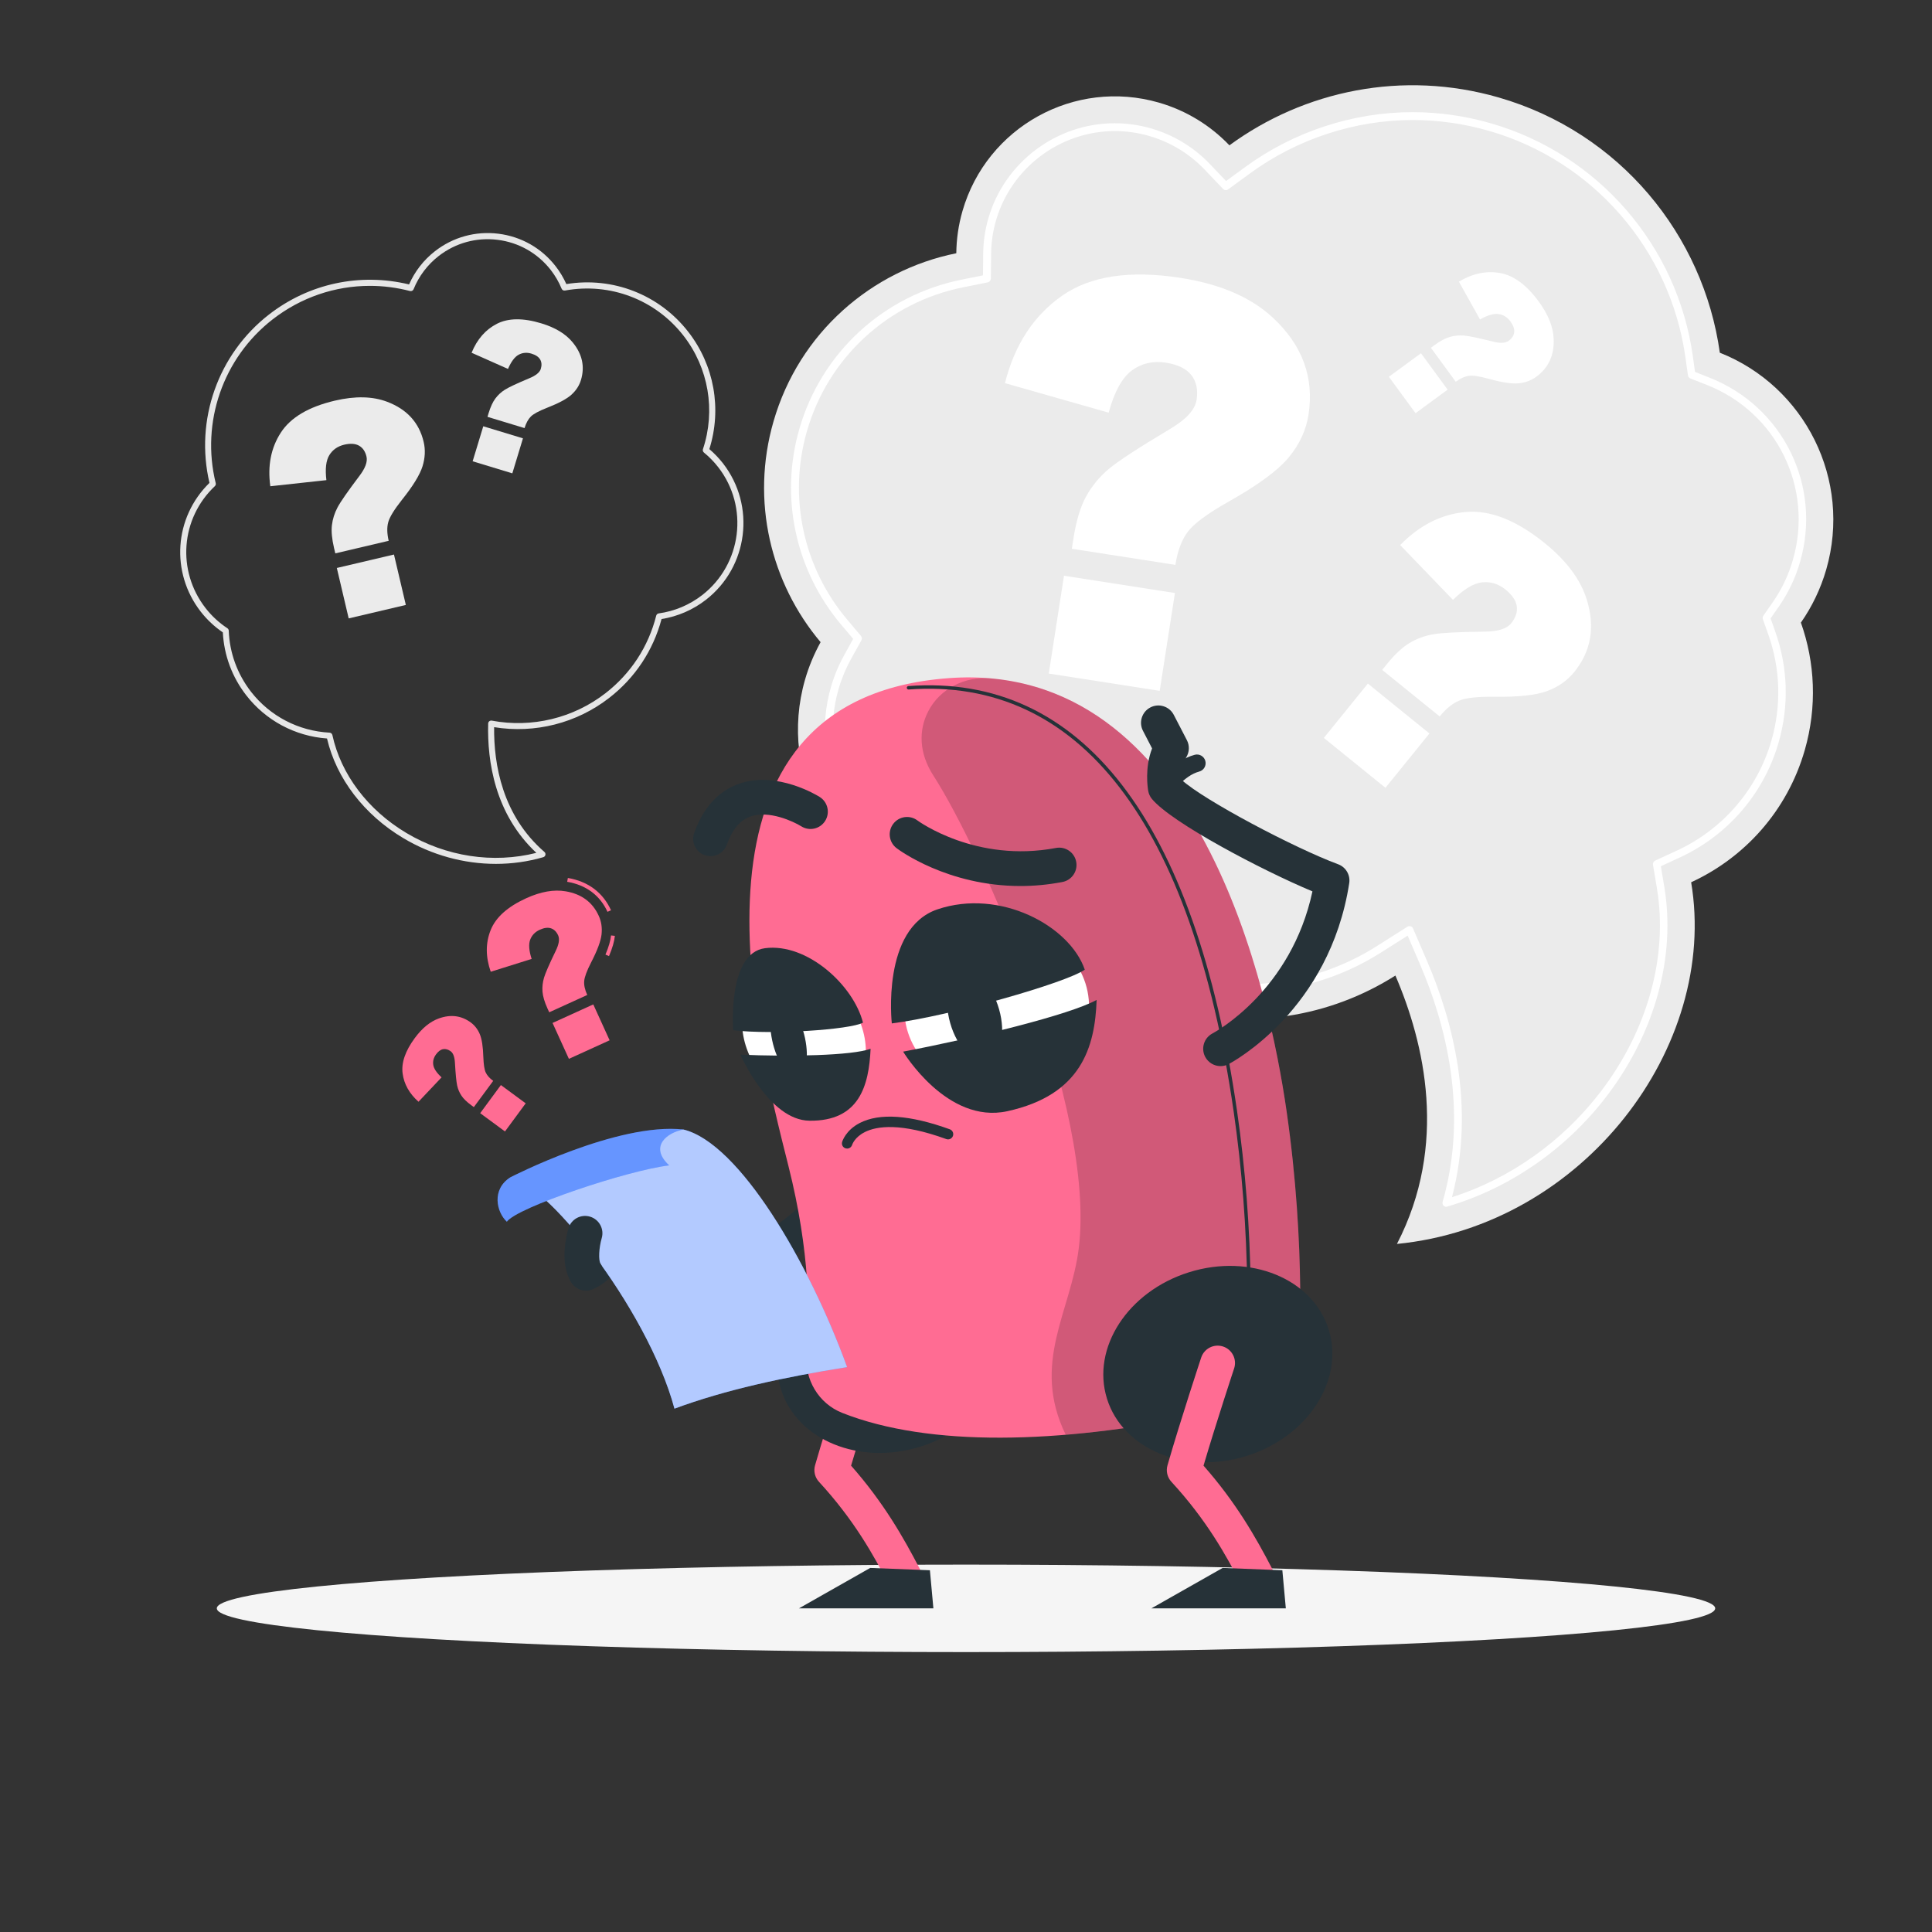 <svg xmlns="http://www.w3.org/2000/svg" xmlns:xlink="http://www.w3.org/1999/xlink" version="1.1" x="0px" y="0px" viewBox="0 0 500 500" style="enable-background:new 0 0 500 500;" xml:space="preserve">
<rect x="0" y="0" width="500" height="500" fill="#333333" stroke="none"/>
<style type="text/css">
	.st0{fill:#EBEBEB;}
	.st1{fill:#FFFFFF;}
	.st2{fill:#E6E6E6;}
	.st3{display:none;}
	.st4{display:inline;}
	.st5{fill:#407BFF;}
	.st6{opacity:0.9;fill:#FFFFFF;}
	.st7{fill:#F5F5F5;}
	.st8{fill:#FF6C93;}
	.st9{fill:#263238;}
	.st10{opacity:0.18;}
	.st11{opacity:0.6;fill:#FFFFFF;}
	.st12{opacity:0.2;fill:#FFFFFF;}
</style>
<g id="Background_Complete">
	<g>
		<g>
			<g>
				<path class="st0" d="M467.06,194.17c3.25-11.28,2.66-22.76-0.99-33.04c2.85-4.08,5.1-8.69,6.56-13.74      c6.7-23.22-5.51-47.4-27.54-56.11c-4.25-30.42-25.84-57-57.25-66.06c-24.84-7.16-50.31-1.78-69.67,12.39      c-4.85-5.07-11.05-8.98-18.27-11.06c-21.78-6.28-44.53,6.28-50.81,28.06c-1.05,3.64-1.56,7.31-1.6,10.93      c-21.92,4.42-40.69,20.57-47.31,43.54c-5.95,20.63-0.68,41.84,12.19,57.11c-1.66,3.01-3.03,6.24-4.02,9.68      c-7.13,24.73,7.13,50.55,31.86,57.68c8.15,2.35,16.42,2.36,24.1,0.46c9.09,12.53,22.26,22.25,38.28,26.87      c20.63,5.95,41.74,2.25,58.54-8.41c7.52,17.49,13.7,43.73,0.4,69.46c48.34-4.74,83.26-51.11,76.14-93.6      C451.46,221.98,462.52,209.91,467.06,194.17z"/>
				<path class="st1" d="M374.32,312.33c-0.26,0-0.52-0.1-0.71-0.29c-0.26-0.26-0.36-0.63-0.26-0.99c6.81-23.72,0.6-46.46-5.8-61.36      l-3.25-7.55l-6.94,4.4c-10.47,6.65-22.52,10.16-34.83,10.16c-6.07,0-12.13-0.86-18.02-2.56c-14.03-4.05-25.98-12.44-34.56-24.26      l-2.77-3.82l-4.58,1.14c-6.72,1.67-13.79,1.54-20.48-0.39c-10.16-2.93-18.57-9.64-23.69-18.9c-5.11-9.26-6.31-19.95-3.38-30.12      c0.82-2.84,1.97-5.61,3.42-8.23l2.33-4.22l-3.11-3.68c-11.86-14.07-15.91-33.01-10.82-50.66c5.7-19.75,21.78-34.55,41.97-38.62      l5.55-1.12l0.06-5.67c0.03-3.08,0.48-6.13,1.33-9.07c4.18-14.5,17.63-24.62,32.69-24.62c3.18,0,6.36,0.45,9.45,1.34      c5.77,1.67,11.01,4.84,15.15,9.17l4.24,4.44l4.95-3.62c12.52-9.16,27.89-14.2,43.28-14.2c6.84,0,13.67,0.97,20.31,2.89      c27.75,8,48.26,31.67,52.26,60.3l0.56,4.04l3.8,1.5c19,7.51,29.06,28,23.39,47.66c-1.21,4.18-3.08,8.1-5.57,11.67l-2.06,2.95      l1.2,3.4c3.31,9.31,3.6,19.26,0.86,28.76c-3.8,13.16-13.13,24-25.6,29.74l-4.86,2.24l0.88,5.28      c3.04,18.13-2.42,37.93-14.98,54.33c-10.46,13.66-25.08,23.77-41.18,28.47C374.51,312.32,374.41,312.33,374.32,312.33z       M364.77,239.68c0.1,0,0.2,0.01,0.3,0.04c0.28,0.09,0.51,0.29,0.62,0.56l3.71,8.63c6.38,14.83,12.55,37.29,6.37,60.93      c15.01-4.79,28.6-14.41,38.43-27.24c12.22-15.96,17.54-35.2,14.6-52.78l-1.01-6.03c-0.07-0.45,0.16-0.88,0.57-1.07l5.56-2.56      c11.95-5.5,20.88-15.88,24.52-28.48c2.62-9.1,2.34-18.62-0.83-27.54l-1.38-3.88c-0.11-0.3-0.06-0.64,0.12-0.91l2.36-3.38      c2.37-3.39,4.15-7.12,5.29-11.08c5.38-18.66-4.16-38.11-22.2-45.24l-4.34-1.71c-0.33-0.13-0.57-0.43-0.62-0.79l-0.65-4.62      c-3.89-27.85-23.84-50.88-50.83-58.66c-6.46-1.86-13.11-2.81-19.76-2.81c-14.98,0-29.93,4.91-42.1,13.81l-5.66,4.14      c-0.41,0.3-0.97,0.25-1.31-0.12l-4.85-5.07c-3.9-4.08-8.83-7.06-14.26-8.63c-2.91-0.84-5.9-1.27-8.9-1.27      c-14.18,0-26.84,9.53-30.77,23.18c-0.8,2.77-1.22,5.64-1.25,8.53l-0.07,6.47c-0.01,0.47-0.34,0.88-0.8,0.97l-6.35,1.28      c-19.46,3.92-34.95,18.18-40.44,37.21c-4.9,17.01-1.01,35.25,10.43,48.81l3.55,4.21c0.27,0.32,0.31,0.77,0.11,1.13l-2.67,4.82      c-1.38,2.49-2.47,5.12-3.25,7.82c-2.78,9.65-1.64,19.8,3.21,28.59c4.86,8.79,12.84,15.16,22.49,17.95      c6.35,1.83,13.06,1.95,19.44,0.37l5.24-1.3c0.39-0.1,0.81,0.05,1.05,0.38l3.17,4.37c8.31,11.46,19.89,19.59,33.49,23.51      c5.71,1.65,11.59,2.48,17.47,2.48c11.93,0,23.6-3.41,33.76-9.85l7.93-5.03C364.39,239.73,364.58,239.68,364.77,239.68z"/>
			</g>
			<g>
				<path class="st1" d="M304.19,146.19l-26.8-4.17l0.42-2.68c0.71-4.56,1.8-8.18,3.28-10.87c1.48-2.68,3.42-5.04,5.83-7.08      c2.41-2.03,7.65-5.45,15.72-10.27c4.29-2.51,6.64-5.06,7.04-7.64c0.4-2.59-0.05-4.72-1.35-6.39c-1.31-1.67-3.51-2.75-6.61-3.23      c-3.34-0.52-6.27,0.16-8.8,2.02c-2.53,1.87-4.53,5.51-6,10.92l-26.84-7.65c2.51-9.92,7.42-17.45,14.75-22.59      c7.33-5.15,17.57-6.69,30.74-4.64c10.25,1.6,18.19,5.03,23.83,10.28c7.66,7.12,10.74,15.5,9.24,25.13      c-0.62,4-2.33,7.68-5.12,11.05c-2.79,3.37-8.01,7.21-15.66,11.5c-5.34,3.02-8.8,5.58-10.4,7.66      C305.85,139.64,304.76,142.52,304.19,146.19z M275.36,149l28.71,4.47l-3.94,25.32l-28.71-4.47L275.36,149z"/>
			</g>
			<g>
				<path class="st1" d="M372.59,185.42l-14.88-12.05l1.21-1.49c2.05-2.53,4-4.36,5.86-5.47c1.85-1.11,3.88-1.86,6.07-2.25      c2.19-0.39,6.61-0.62,13.24-0.69c3.51-0.01,5.85-0.73,7.01-2.17c1.16-1.44,1.64-2.9,1.44-4.38c-0.2-1.48-1.17-2.92-2.89-4.32      c-1.85-1.5-3.88-2.13-6.09-1.89c-2.21,0.24-4.72,1.75-7.53,4.54l-13.67-14.19c5.05-5.16,10.72-8.02,17.02-8.56      c6.3-0.54,13.1,2.15,20.41,8.07c5.69,4.61,9.32,9.52,10.9,14.73c2.15,7.06,1.06,13.27-3.28,18.62c-1.8,2.22-4.15,3.86-7.04,4.93      c-2.9,1.07-7.45,1.56-13.64,1.47c-4.33-0.05-7.35,0.28-9.07,0.99C375.93,182.02,374.24,183.39,372.59,185.42z M354,176.91      l15.94,12.91l-11.39,14.06l-15.94-12.91L354,176.91z"/>
			</g>
			<g>
				<path class="st1" d="M376.75,98.8l-6.44-8.8l0.88-0.64c1.5-1.1,2.84-1.82,4.02-2.16c1.18-0.34,2.4-0.46,3.67-0.36      c1.26,0.11,3.73,0.62,7.39,1.54c1.93,0.5,3.32,0.45,4.17-0.18c0.85-0.62,1.32-1.36,1.43-2.2c0.1-0.85-0.22-1.78-0.96-2.8      c-0.8-1.1-1.83-1.74-3.08-1.92c-1.25-0.19-2.85,0.28-4.8,1.4l-5.47-9.79c3.53-2.11,7.06-2.86,10.61-2.24      c3.55,0.62,6.9,3.08,10.06,7.4c2.46,3.36,3.75,6.59,3.86,9.69c0.16,4.2-1.34,7.46-4.51,9.77c-1.31,0.96-2.84,1.52-4.59,1.69      c-1.75,0.17-4.32-0.22-7.72-1.17c-2.38-0.65-4.09-0.91-5.14-0.77C379.08,97.41,377.96,97.92,376.75,98.8z M367.75,91.42      l6.9,9.42l-8.31,6.09l-6.9-9.42L367.75,91.42z"/>
			</g>
		</g>
		<g>
			<g>
				<path class="st2" d="M128.34,223.57c-8.27,0-16.59-2.26-23.96-6.66c-10.15-6.05-17.32-15.42-19.75-25.79      c-8.24-0.59-15.83-4.64-20.89-11.16c-3.67-4.72-5.76-10.34-6.07-16.3c-2.17-1.48-4.09-3.28-5.71-5.35      c-7.89-10.15-6.9-24.4,2.25-33.34c-3.81-16.26,2.2-33.31,15.39-43.56c10.35-8.04,23.53-10.87,36.27-7.8      c1.48-3.38,3.79-6.34,6.71-8.61c4.69-3.65,10.53-5.25,16.43-4.51c5.9,0.74,11.16,3.73,14.8,8.43c1.1,1.41,2.02,2.96,2.76,4.6      c12.03-1.97,24.08,2.73,31.57,12.38c6.7,8.62,8.72,19.92,5.44,30.33c1.31,1.12,2.5,2.36,3.54,3.7      c8.51,10.95,6.53,26.79-4.43,35.3c-3.34,2.6-7.3,4.31-11.48,4.98c-2.18,8.16-6.85,15.21-13.54,20.4      c-8.44,6.56-19.25,9.3-29.79,7.58c-0.11,9.71,2.15,22.88,13.02,32.3c0.22,0.19,0.31,0.48,0.25,0.76      c-0.06,0.28-0.27,0.51-0.55,0.59C136.62,223,132.48,223.57,128.34,223.57z M95.73,73.98c-9.03,0-17.84,2.98-25.18,8.68      c-12.82,9.97-18.6,26.61-14.72,42.39c0.07,0.27-0.02,0.56-0.22,0.76c-8.86,8.36-9.9,21.92-2.42,31.55      c1.59,2.05,3.5,3.81,5.66,5.23c0.21,0.14,0.34,0.37,0.35,0.63c0.22,5.77,2.22,11.23,5.76,15.8      c4.91,6.32,12.32,10.18,20.33,10.59c0.35,0.02,0.65,0.27,0.73,0.62c2.21,10.17,9.19,19.41,19.16,25.35      c10.28,6.13,22.45,7.97,33.63,5.14c-10.73-10.04-12.73-23.66-12.47-33.47c0.01-0.23,0.11-0.45,0.29-0.59      c0.18-0.14,0.41-0.2,0.64-0.16c10.39,1.95,21.12-0.64,29.45-7.11c6.54-5.09,11.08-12.02,13.11-20.06      c0.08-0.31,0.34-0.54,0.65-0.58c4.09-0.56,7.98-2.2,11.25-4.74c10.27-7.98,12.13-22.83,4.15-33.1c-1.08-1.39-2.33-2.67-3.71-3.8      c-0.25-0.21-0.35-0.55-0.25-0.85c3.34-10.05,1.46-21.03-5.03-29.38c-7.26-9.34-19.01-13.82-30.67-11.69      c-0.37,0.07-0.73-0.13-0.87-0.47c-0.71-1.73-1.65-3.35-2.79-4.82c-3.39-4.36-8.28-7.15-13.76-7.83      c-5.48-0.69-10.91,0.8-15.27,4.19c-2.88,2.24-5.13,5.21-6.49,8.59c-0.15,0.37-0.55,0.56-0.92,0.47      C102.67,74.42,99.18,73.98,95.73,73.98z"/>
			</g>
			<g>
				<path class="st0" d="M100.59,139.96l-13.81,3.25l-0.33-1.38c-0.55-2.35-0.74-4.32-0.55-5.91c0.19-1.59,0.67-3.12,1.44-4.58      c0.77-1.46,2.64-4.15,5.6-8.07c1.59-2.06,2.22-3.76,1.91-5.09c-0.31-1.33-0.95-2.28-1.91-2.83c-0.96-0.55-2.24-0.64-3.84-0.27      c-1.72,0.41-3.01,1.31-3.87,2.71c-0.86,1.4-1.11,3.56-0.76,6.47l-14.51,1.58c-0.74-5.3,0.16-9.92,2.7-13.85      c2.54-3.94,7.2-6.7,13.99-8.3c5.28-1.24,9.81-1.14,13.57,0.3c5.11,1.94,8.25,5.4,9.42,10.36c0.49,2.06,0.38,4.18-0.3,6.36      c-0.69,2.18-2.46,5.07-5.33,8.66c-1.99,2.52-3.17,4.44-3.53,5.76C100.11,136.46,100.15,138.07,100.59,139.96z M87.17,146.99      l14.79-3.48l3.07,13.05l-14.79,3.48L87.17,146.99z"/>
			</g>
			<g>
				<path class="st0" d="M135.75,110.79l-9.59-2.91l0.29-0.96c0.5-1.63,1.08-2.9,1.76-3.8c0.68-0.91,1.51-1.67,2.5-2.29      c0.99-0.62,3.08-1.6,6.28-2.94c1.7-0.7,2.69-1.51,2.97-2.43c0.28-0.92,0.23-1.73-0.16-2.41c-0.39-0.68-1.14-1.19-2.25-1.53      c-1.19-0.36-2.3-0.27-3.32,0.28c-1.02,0.55-1.94,1.78-2.76,3.68l-9.42-4.19c1.43-3.5,3.62-6,6.56-7.5      c2.95-1.5,6.77-1.54,11.48-0.11c3.67,1.11,6.39,2.78,8.18,5c2.43,3,3.12,6.22,2.08,9.67c-0.43,1.43-1.25,2.69-2.44,3.78      c-1.19,1.09-3.3,2.22-6.32,3.4c-2.11,0.83-3.51,1.58-4.2,2.26C136.7,108.48,136.15,109.48,135.75,110.79z M125.07,110.32      l10.27,3.12l-2.75,9.06l-10.27-3.12L125.07,110.32z"/>
			</g>
		</g>
	</g>
</g>
<g id="Background_Simple" class="st3">
	<g class="st4">
		<path class="st5" d="M74.83,95.34c-95.71,61.98,62.1,91.13,102.84,124.74c29.23,24.11,18.83,76.34,63.89,105.36    c47.36,30.5,117.04,29.97,152.3,12.78c53.27-25.98,52.21-142.65-34.62-184.19c-65.86-31.5-115.21,15.39-182.86-9.76    C133.83,128.47,126.94,61.59,74.83,95.34z"/>
		<path class="st6" d="M74.83,95.34c-95.71,61.98,62.1,91.13,102.84,124.74c29.23,24.11,18.83,76.34,63.89,105.36    c47.36,30.5,117.04,29.97,152.3,12.78c53.27-25.98,52.21-142.65-34.62-184.19c-65.86-31.5-115.21,15.39-182.86-9.76    C133.83,128.47,126.94,61.59,74.83,95.34z"/>
	</g>
</g>
<g id="Shadow_1_">
	<ellipse id="_x3C_Path_x3E__372_" class="st7" cx="250" cy="416.24" rx="193.89" ry="11.32"/>
</g>
<g id="Question_Marks">
	<g>
		<g>
			<path class="st8" d="M157.61,247.44l-0.92-0.39c0.83-1.95,1.3-3.58,1.45-4.96l0.99,0.11     C158.98,243.68,158.48,245.39,157.61,247.44z M157.22,235.98c-1.94-4.26-5.55-6.95-10.43-7.77l0.17-0.99     c5.23,0.88,9.09,3.77,11.17,8.35L157.22,235.98z"/>
			<path class="st8" d="M151.98,257.5l-9.84,4.48l-0.45-0.98c-0.76-1.67-1.19-3.12-1.29-4.34c-0.1-1.22,0.04-2.43,0.39-3.63     c0.36-1.2,1.35-3.49,2.99-6.86c0.88-1.78,1.1-3.14,0.67-4.09c-0.43-0.95-1.05-1.56-1.85-1.83c-0.8-0.27-1.77-0.15-2.91,0.37     c-1.23,0.56-2.05,1.43-2.49,2.6c-0.43,1.18-0.3,2.83,0.39,4.95L127,251.49c-1.34-3.85-1.35-7.43-0.03-10.75     c1.31-3.32,4.39-6.08,9.22-8.28c3.76-1.71,7.16-2.31,10.19-1.79c4.11,0.69,6.97,2.81,8.58,6.35c0.67,1.47,0.91,3.07,0.72,4.8     c-0.19,1.73-1.09,4.15-2.7,7.26c-1.11,2.17-1.71,3.78-1.79,4.83C151.1,254.95,151.37,256.15,151.98,257.5z M143,264.74l10.54-4.8     l4.23,9.29l-10.54,4.8L143,264.74z"/>
		</g>
		<g>
			<path class="st8" d="M127.64,279.73l-5.01,6.79l-0.68-0.5c-1.16-0.85-2-1.67-2.53-2.47c-0.53-0.79-0.9-1.67-1.11-2.63     c-0.21-0.96-0.4-2.9-0.57-5.81c-0.08-1.55-0.44-2.56-1.1-3.04c-0.66-0.48-1.31-0.66-1.96-0.55c-0.65,0.12-1.26,0.57-1.84,1.36     c-0.62,0.85-0.86,1.75-0.71,2.72c0.15,0.97,0.87,2.04,2.15,3.22l-5.97,6.31c-2.38-2.12-3.75-4.56-4.11-7.32     c-0.37-2.76,0.68-5.81,3.14-9.15c1.91-2.6,4-4.3,6.26-5.1c3.06-1.09,5.82-0.73,8.26,1.07c1.01,0.75,1.78,1.75,2.31,3     c0.53,1.25,0.84,3.25,0.92,5.97c0.07,1.91,0.27,3.23,0.62,3.97C126.07,278.33,126.71,279.05,127.64,279.73z M124.27,288.09     l5.36-7.28l6.42,4.73l-5.36,7.28L124.27,288.09z"/>
		</g>
	</g>
</g>
<g id="Character_1_">
	<g>
		<path class="st8" d="M234.09,412.64c-1.62,0-3.19-0.88-3.99-2.42c-4.02-7.76-9.07-16.87-18.15-26.73    c-1.06-1.15-1.45-2.78-1.01-4.28c3.37-11.71,8.67-27.72,8.72-27.88c0.78-2.35,3.32-3.63,5.67-2.85c2.35,0.78,3.63,3.32,2.85,5.67    c-0.05,0.15-4.61,13.94-7.92,25.16c8.35,9.47,13.5,18.46,17.82,26.79c1.14,2.2,0.28,4.91-1.92,6.04    C235.49,412.47,234.78,412.64,234.09,412.64z"/>
		<polygon class="st9" points="241.56,416.24 206.77,416.24 225.21,405.78 240.66,406.38   "/>
		
			<ellipse transform="matrix(0.955 -0.298 0.298 0.955 -94.006 84.807)" class="st9" cx="230.8" cy="350.34" rx="30.04" ry="24.9"/>
		<path class="st9" d="M151.65,333.98c-1.76,0-3.43-1.04-4.15-2.77c-0.95-2.29,0.14-4.91,2.43-5.86c2.61-1.08,2.97-3.74,2.97-3.77    c0.19-2,1.69-3.64,3.67-4c1.07-0.19,2.1-0.5,3.3-0.84c6.08-1.78,13.6-3.98,37.31,2.66c23.38-13.08,23.65-37.6,23.65-38.66    c0-2.47,2-4.49,4.47-4.49c0,0,0.01,0,0.02,0c2.46,0,4.47,1.98,4.48,4.45c0.01,1.3-0.14,32.08-30.04,47.5    c-1.02,0.53-2.2,0.64-3.3,0.32c-22.59-6.53-28.96-4.67-34.07-3.17c-0.45,0.13-0.91,0.27-1.38,0.4c-1.11,2.85-3.41,6.14-7.64,7.89    C152.81,333.87,152.23,333.98,151.65,333.98z"/>
		<path class="st8" d="M204.08,301.89c-8.51-33.83-31.18-121.06,41.47-126.39c65.18-4.78,83.07,81.97,87.41,112.03    c2.53,17.52,3.39,33.4,3.53,45.82c0.19,16.01-11.06,29.82-26.76,33.01c-35.51,7.21-69.12,8.24-91.75-0.7    c-6.12-2.42-9.82-8.65-9.23-15.2C209.63,340.74,209.65,324.03,204.08,301.89z"/>
		<path class="st10" d="M332.96,287.52c-4.1-28.32-20.22-107.04-76.66-111.96c-6.57-0.57-13.05,2.66-16.07,8.52    c-2.52,4.88-2.44,10.79,1.33,16.64C254,220,283.67,286.67,279.19,323c-2.04,16.53-12.41,29.73-3.39,48.31    c10.89-0.9,22.31-2.59,33.94-4.96c15.7-3.18,26.95-16.99,26.76-33.01C336.35,320.93,335.5,305.04,332.96,287.52z"/>
		<path class="st9" d="M323.24,333.79c-0.25,0-0.45-0.2-0.45-0.44c-0.18-15.45-1.37-30.85-3.53-45.76    c-10.8-74.65-39.88-112.41-84.1-109.15c-0.24,0.03-0.46-0.17-0.48-0.41c-0.02-0.25,0.17-0.46,0.41-0.48    c44.75-3.3,74.17,34.72,85.05,109.92c2.16,14.95,3.35,30.39,3.54,45.88C323.69,333.58,323.49,333.79,323.24,333.79    C323.24,333.79,323.24,333.79,323.24,333.79z"/>
		
			<ellipse transform="matrix(0.955 -0.298 0.298 0.955 -90.88 110.075)" class="st9" cx="315.12" cy="352.73" rx="30.04" ry="24.9"/>
		<path class="st8" d="M325.3,412.64c-1.62,0-3.19-0.88-3.99-2.42c-4.02-7.76-9.07-16.87-18.15-26.73    c-1.06-1.15-1.45-2.78-1.01-4.28c3.37-11.71,8.67-27.72,8.72-27.88c0.78-2.35,3.31-3.63,5.67-2.85c2.35,0.78,3.63,3.32,2.85,5.67    c-0.05,0.15-4.61,13.94-7.92,25.16c8.35,9.47,13.5,18.46,17.82,26.79c1.14,2.2,0.28,4.91-1.92,6.04    C326.69,412.47,325.99,412.64,325.3,412.64z"/>
		<path class="st9" d="M315.88,275.91c-1.61,0-3.17-0.87-3.98-2.4c-1.15-2.19-0.31-4.9,1.88-6.05l0,0    c0.86-0.46,20.39-11.13,25.88-36.77c-13.02-5.45-36.42-17.74-41.54-23.92c-0.5-0.6-0.83-1.32-0.96-2.08c-0.12-0.67-0.96-5.98,1-11    l-2.36-4.56c-1.14-2.2-0.28-4.91,1.92-6.05c2.2-1.14,4.91-0.28,6.05,1.92l3.4,6.56c0.73,1.4,0.66,3.08-0.17,4.43    c-1.07,1.73-1.21,4.26-1.12,5.91c5.76,5.21,29.04,17.54,40.43,21.77c2,0.74,3.2,2.79,2.87,4.89    c-5.07,32.77-30.14,46.27-31.21,46.83C317.29,275.74,316.58,275.91,315.88,275.91z"/>
		<path class="st9" d="M301.57,206.15c-0.42,0-0.85-0.12-1.23-0.37c-1.04-0.68-1.33-2.07-0.65-3.1c0.15-0.24,3.86-5.83,9.5-7.34    c1.19-0.32,2.43,0.39,2.75,1.59c0.32,1.2-0.39,2.43-1.59,2.75c-3.94,1.06-6.88,5.42-6.91,5.46    C303.02,205.79,302.3,206.15,301.57,206.15z"/>
		<polygon class="st9" points="332.77,416.24 297.98,416.24 316.42,405.78 331.87,406.38   "/>
		<g>
			
				<ellipse transform="matrix(0.996 -0.088 0.088 0.996 -21.988 23.76)" class="st1" cx="258.01" cy="260.82" rx="23.92" ry="21.53"/>
			
				<ellipse transform="matrix(0.962 -0.274 0.274 0.962 -62.395 79.17)" class="st9" cx="252.18" cy="262.92" rx="6.57" ry="11.96"/>
			<path class="st9" d="M230.8,264.86c15.1-1.94,45.01-10.47,49.94-13.91c-3.89-11.36-21.96-21.08-38.13-15.61     C228.03,240.28,230.8,264.86,230.8,264.86z"/>
			<path class="st9" d="M233.73,272.16c18.74-3.56,43.11-9.54,50.08-13.38c-0.43,12.23-3.98,24.62-23.12,28.8     C245.06,291.01,233.73,272.16,233.73,272.16z"/>
		</g>
		<g>
			
				<ellipse transform="matrix(0.834 -0.552 0.552 0.834 -113.549 159.344)" class="st1" cx="208.01" cy="268.36" rx="14.72" ry="18.63"/>
			<path class="st9" d="M208.34,268.68c1.14,5.36,0.16,9.83-2.19,9.98c-2.35,0.16-5.18-4.06-6.31-9.42     c-1.14-5.36-0.16-9.83,2.19-9.98C204.37,259.11,207.2,263.32,208.34,268.68z"/>
			<path class="st9" d="M189.75,266.63c10.13,1.2,30.25-0.14,33.59-1.97c-2.47-9.7-14.45-20.67-25.34-19.27     C188.18,246.66,189.75,266.63,189.75,266.63z"/>
			<path class="st9" d="M191.63,272.94c12.59,0.57,28.97,0.25,33.68-1.52c-0.43,9.61-2.95,18.77-15.81,18.62     C198.99,289.92,191.63,272.94,191.63,272.94z"/>
		</g>
		<path class="st9" d="M264.09,229.3c-18.89,0-31.44-9.33-32.06-9.8c-1.97-1.5-2.36-4.31-0.86-6.29c1.49-1.97,4.3-2.36,6.27-0.87    c0.22,0.16,15.13,11.04,35.84,7.11c2.44-0.46,4.78,1.14,5.24,3.57c0.46,2.43-1.14,4.78-3.57,5.24    C271.14,228.99,267.51,229.3,264.09,229.3z"/>
		<path class="st9" d="M183.88,221.57c-0.5,0-1.02-0.09-1.52-0.26c-2.33-0.84-3.54-3.41-2.7-5.74c2.38-6.62,6.32-10.92,11.72-12.77    c9.79-3.37,20.33,3.18,20.77,3.46c2.09,1.32,2.72,4.09,1.4,6.19c-1.32,2.09-4.08,2.72-6.18,1.4c-2.04-1.27-8.37-4.21-13.1-2.56    c-2.72,0.95-4.74,3.34-6.17,7.31C187.44,220.43,185.72,221.57,183.88,221.57z"/>
		<path class="st9" d="M219.23,297.25c-0.12,0-0.25-0.02-0.37-0.05c-0.71-0.21-1.12-0.93-0.92-1.64c0.03-0.12,0.88-3.03,4.56-4.93    c5.15-2.65,12.99-2.1,23.31,1.63c0.7,0.25,1.06,1.03,0.81,1.72c-0.25,0.7-1.02,1.06-1.72,0.81c-11.83-4.29-17.98-3.36-21.05-1.83    c-2.68,1.34-3.29,3.25-3.32,3.33C220.35,296.87,219.81,297.25,219.23,297.25z"/>
		<g>
			<g>
				<path class="st5" d="M176.88,292.32c-26.1,2.34-44.79,13.15-44.79,13.15c7.73-1.46,35.36,32.73,42.46,59.09      c13.1-4.86,28.38-8.17,44.68-10.75C209.36,326.64,191.31,295.85,176.88,292.32z"/>
				<path class="st11" d="M176.88,292.32c-26.1,2.34-44.79,13.15-44.79,13.15c7.73-1.46,35.36,32.73,42.46,59.09      c13.1-4.86,28.38-8.17,44.68-10.75C209.36,326.64,191.31,295.85,176.88,292.32z"/>
			</g>
			<g>
				<path class="st5" d="M176.88,292.32c-17.08-1.93-44.81,12.37-44.81,12.37c-4.91,3.13-3.58,9.01-0.9,11.49      c2.57-3.69,31.23-13.29,42.01-14.58C167.82,296.64,172.8,293.04,176.88,292.32z"/>
				<path class="st12" d="M176.88,292.32c-17.08-1.93-44.81,12.37-44.81,12.37c-4.91,3.13-3.58,9.01-0.9,11.49      c2.57-3.69,31.23-13.29,42.01-14.58C167.82,296.64,172.8,293.04,176.88,292.32z"/>
			</g>
		</g>
		<path class="st9" d="M151.66,333.98c-1.47,0-2.9-0.72-3.76-2.04c-3.25-4.98-1.22-12.59-0.78-14.06c0.71-2.37,3.21-3.72,5.58-3.01    c2.37,0.71,3.72,3.2,3.02,5.57c-0.73,2.51-0.88,5.72-0.3,6.6c1.35,2.07,0.77,4.85-1.31,6.21    C153.35,333.75,152.5,333.98,151.66,333.98z"/>
	</g>
</g>
<g id="_x34_00_ERROR">
</g>
<g id="Bad_Request">
</g>
</svg>